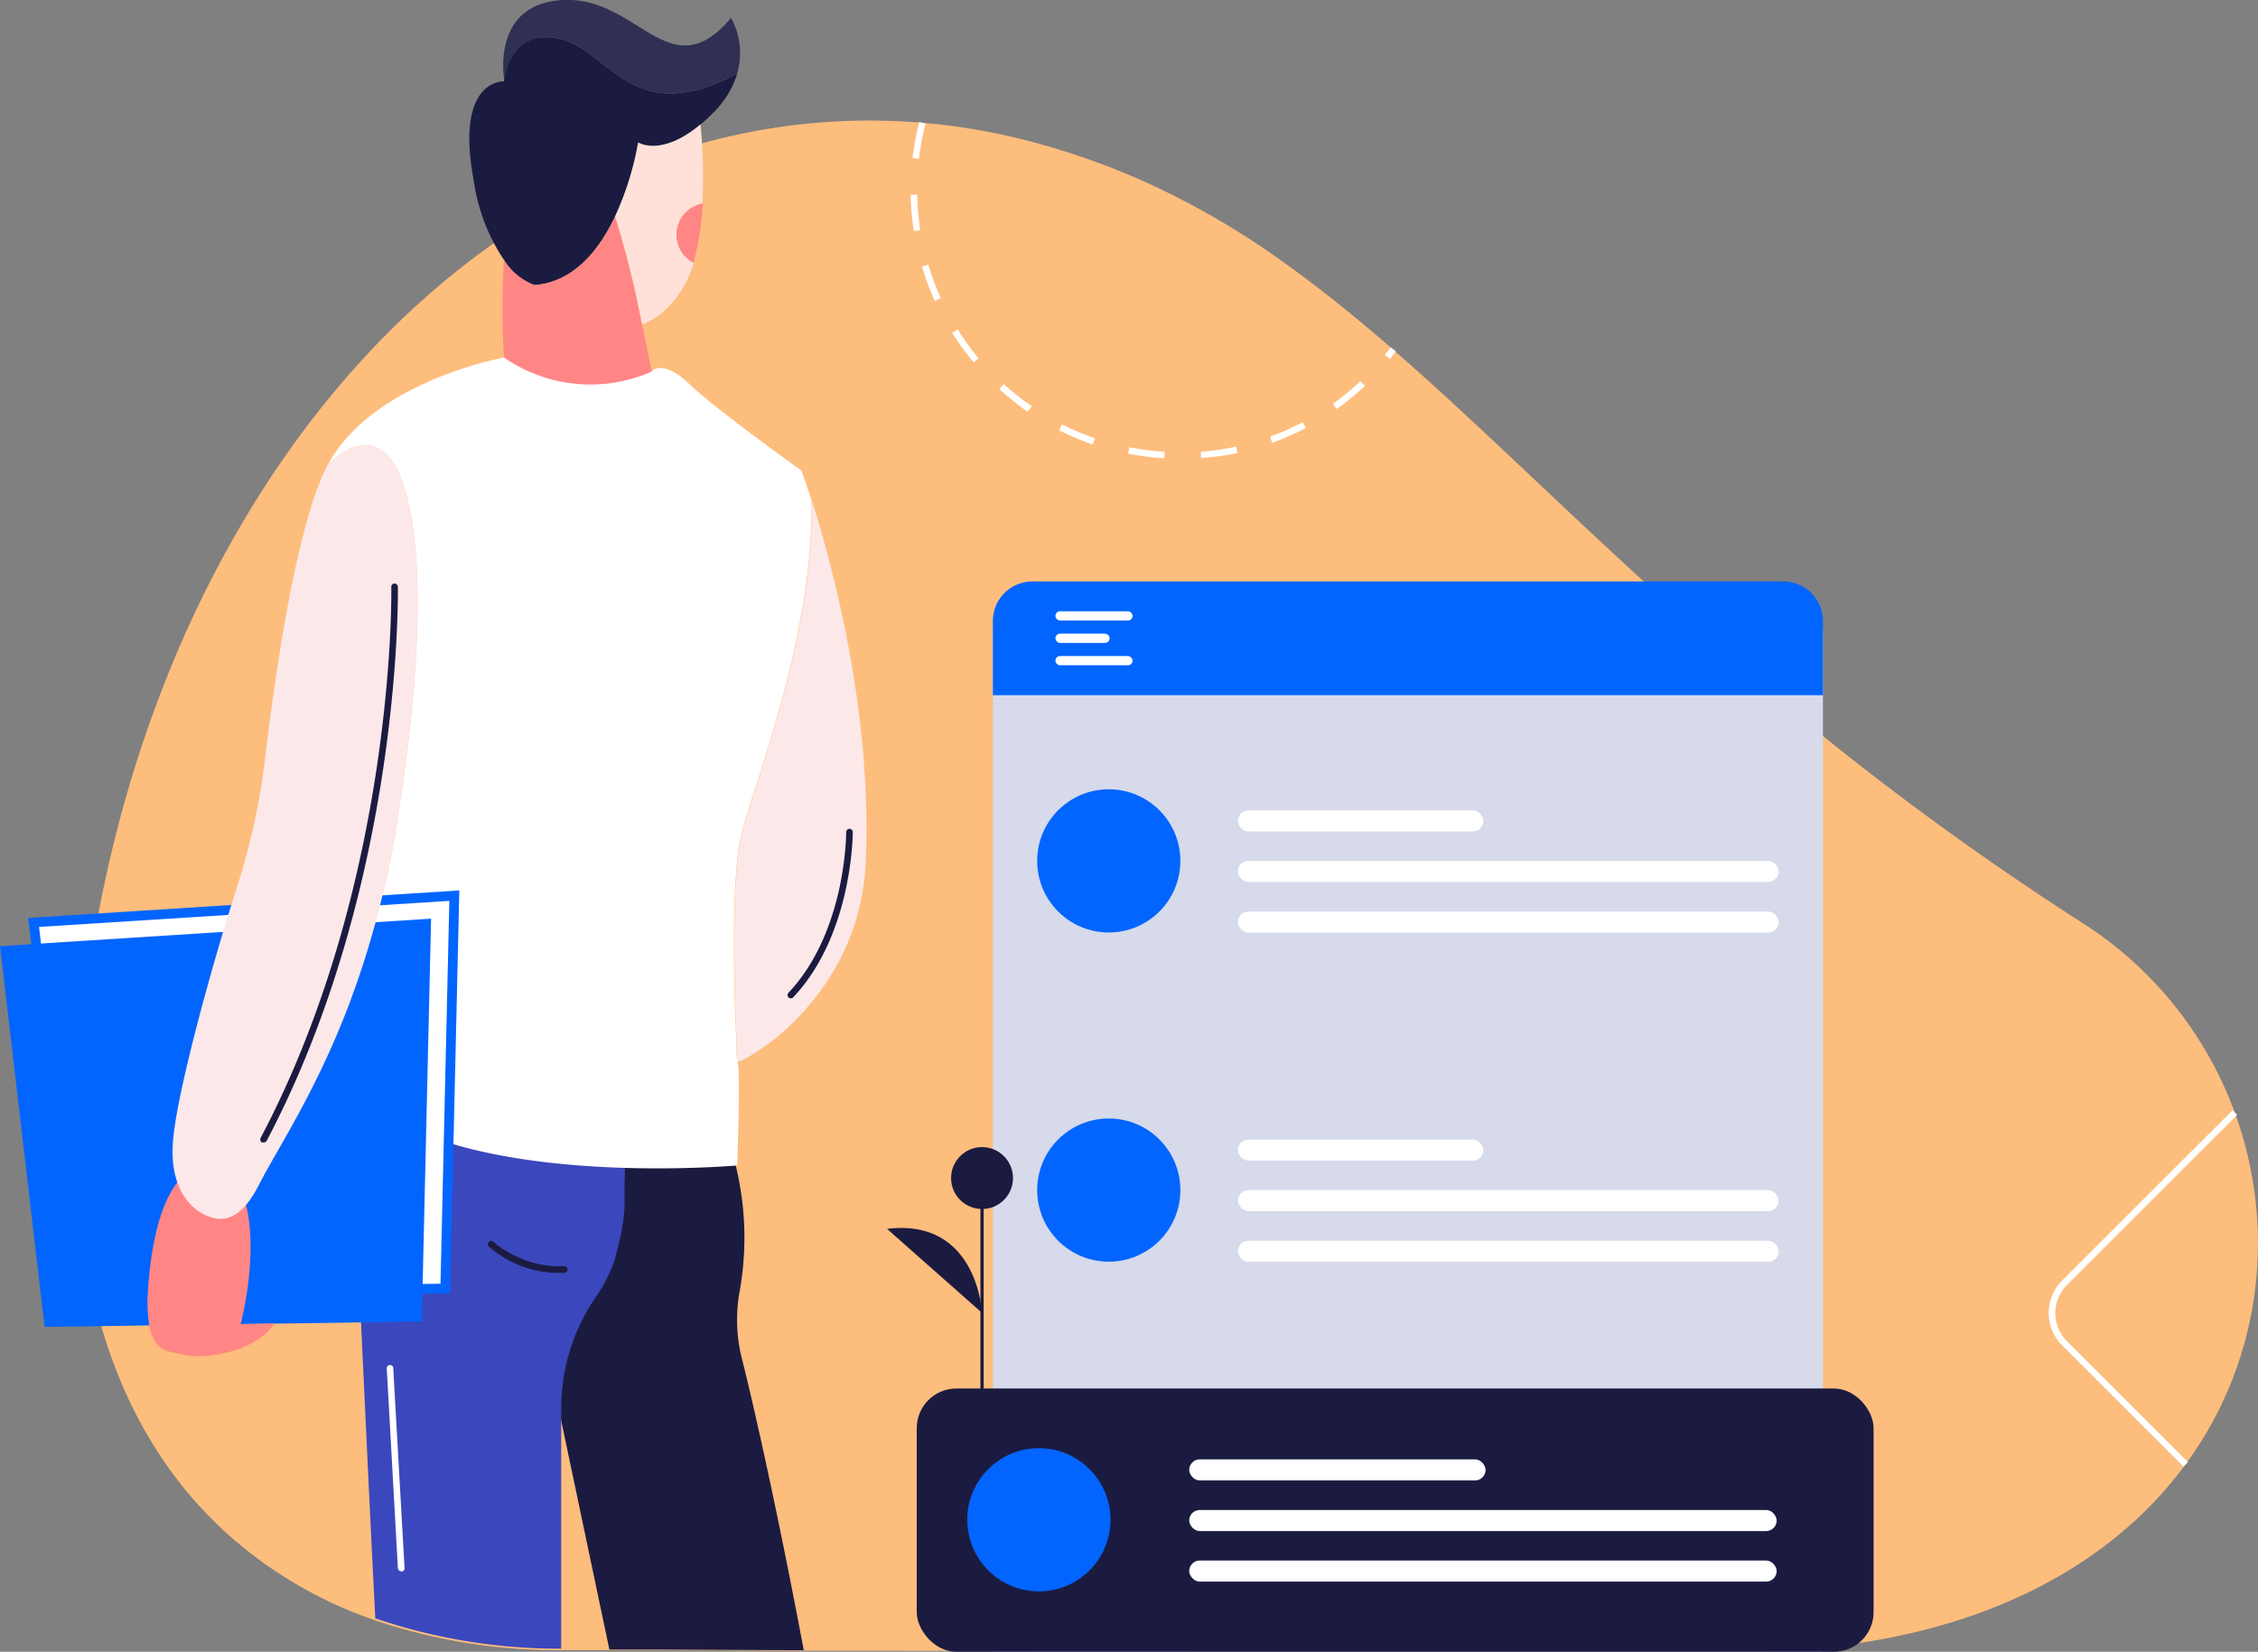 <svg xmlns="http://www.w3.org/2000/svg" width="240" height="175.56" viewBox="0 0 240 175.56"><rect x="0" y="0" width="240" height="175.56" fill="#808080" stroke="none"/><defs><style>.cls-1{fill:#fdbd7d;}.cls-2{fill:#d6daea;}.cls-3{fill:#0365ff;}.cls-4{fill:#1b1b41;}.cls-5{fill:#fff;}.cls-6{fill:#3b47bc;}.cls-7{fill:#fce8e8;}.cls-8{fill:#303054;}.cls-9{fill:#ff8685;}.cls-10{fill:#ffe1da;}</style></defs><title>step-3</title><g id="Layer_2" data-name="Layer 2"><g id="Layer_1-2" data-name="Layer 1"><path class="cls-1" d="M184.65,175.56c-22.18,0-42.38,0-59.77-.06l-12.21,0-17.49-.05-9.75,0H83.36l-13.13-.06-5.46,0-4.93,0h-.36a60.72,60.72,0,0,1-19.76-3.22q-1.76-.62-3.45-1.35C24.94,165.78,15.63,156.62,11.08,142c-.11-.35-.22-.72-.32-1.08-.28-1-.54-1.94-.77-2.94-.09-.34-.16-.68-.24-1-2.19-10-2.37-22.25.18-37,.09-.6.2-1.19.31-1.79.07-.35.13-.7.2-1,.1-.52.2-1,.31-1.58C16.9,65,32.27,40.09,52.48,25.86q2.16-1.53,4.41-2.88a73,73,0,0,1,10.37-5.23q2.26-.91,4.59-1.68c.93-.3,1.86-.58,2.8-.84,1.26-.36,2.54-.67,3.82-.94a66.92,66.92,0,0,1,32,1h0a78.08,78.08,0,0,1,11.14,4,85.56,85.56,0,0,1,15.39,9c17.21,12.39,33,31.07,58.41,51.26a314,314,0,0,0,25.94,18.55,40.33,40.33,0,0,1,12.37,12.41C249.58,135.51,236.14,175.56,184.65,175.56Z"/><rect class="cls-2" x="105.53" y="67.03" width="88.23" height="108.53"/><path class="cls-3" d="M109.74,61.8h79.82a4.2,4.2,0,0,1,4.2,4.2v7.89H105.53V66A4.21,4.21,0,0,1,109.74,61.8Z"/><rect class="cls-4" x="97.44" y="147.58" width="101.7" height="27.98" rx="4.21"/><rect class="cls-5" x="126.4" y="155.11" width="31.5" height="2.24" rx="1.12"/><rect class="cls-5" x="126.4" y="160.49" width="62.44" height="2.24" rx="1.12"/><rect class="cls-5" x="126.4" y="165.86" width="62.44" height="2.24" rx="1.12"/><circle class="cls-3" cx="117.85" cy="91.5" r="7.61"/><rect class="cls-5" x="131.58" y="86.13" width="26.08" height="2.24" rx="1.12"/><rect class="cls-5" x="131.58" y="91.5" width="57.47" height="2.24" rx="1.12"/><rect class="cls-5" x="131.58" y="96.88" width="57.47" height="2.24" rx="1.12"/><circle class="cls-3" cx="117.85" cy="126.49" r="7.61"/><rect class="cls-5" x="131.58" y="121.12" width="26.08" height="2.24" rx="1.12"/><rect class="cls-5" x="131.58" y="126.49" width="57.47" height="2.24" rx="1.12"/><rect class="cls-5" x="131.58" y="131.87" width="57.47" height="2.24" rx="1.12"/><rect class="cls-5" x="112.18" y="67.35" width="5.76" height="0.98" rx="0.49"/><rect class="cls-5" x="112.18" y="69.73" width="8.2" height="0.98" rx="0.49"/><rect class="cls-5" x="112.18" y="64.97" width="8.2" height="0.98" rx="0.49"/><rect class="cls-4" x="104.21" y="125.21" width="0.34" height="23.25"/><circle class="cls-4" cx="104.38" cy="125.21" r="3.29"/><path class="cls-4" d="M104.38,139.54s-.47-10.11-10.1-8.93"/><circle class="cls-3" cx="110.42" cy="161.53" r="7.61"/><path class="cls-4" d="M85.43,175.39H83.36l-13.13-.06-5.46,0-5.29-25.15v-8.78a11.21,11.21,0,0,0,3.77-3.61l0,0,.15-.22.3-.47c.16-.27.32-.55.48-.85l.15-.3c0-.05.05-.11.08-.17s.09-.19.14-.29c.22-.47.42-1,.61-1.51l.12-.34c.08-.25.16-.51.23-.78s.08-.26.11-.39c.14-.51.25-1,.36-1.6,0-.11,0-.23,0-.35s0-.24.06-.37c0-.32.09-.66.13-1l0-.36c0-.12,0-.25,0-.37l0-.5c0-.17,0-.35,0-.52a29,29,0,0,0,0-3.2c-.06-.89-.15-1.82-.29-2.8-2.25-15.73,8-5.31,8-5.31s2.85,2.29,4.34,7.87a32.36,32.36,0,0,1,.34,13.6,16.93,16.93,0,0,0,.22,6.54C80.18,149.61,82.78,161.29,85.43,175.39Z"/><path class="cls-6" d="M66.38,126.25h0c0,.35,0,.68,0,1a.17.17,0,0,1,0,.07c0,.17,0,.35,0,.52l0,.5a22.92,22.92,0,0,1-.67,4.06c0,.13-.07.26-.11.39l0,.14-.18.58a1.42,1.42,0,0,0,0,.16l-.09.24-.13.36a16.2,16.2,0,0,1-.7,1.61l-.15.3a14.58,14.58,0,0,1-.93,1.54l0,0a20.91,20.91,0,0,0-3.77,11.79v25.72a60.72,60.72,0,0,1-19.76-3.22c-.51-9.88-1-20.51-1.52-31.5-.05-1-.09-2-.13-3l0-.93s0-.07,0-.1c.38-7.59.77-13.64,3.56-17.65a10.64,10.64,0,0,1,3.82-3.38,12.38,12.38,0,0,1,1.91-.85c.34-.12.68-.23,1-.33s1-.26,1.52-.37c10.62-2.14,13.68,2.76,16.14,7.35.06.45.11.89.16,1.31,0,.22,0,.43.06.64s0,.27,0,.4l0,.45,0,.55,0,.53C66.38,125.57,66.38,125.91,66.38,126.25Z"/><path class="cls-5" d="M78.66,89.37c-1,5.07-.6,17-.39,21.65,0,1.16.09,1.85.09,1.85.4-.16,0,11,0,11S53,126.15,40.7,118.38L37.12,106.7c.21-.56.41-1.12.62-1.69A99.08,99.08,0,0,0,42.2,87.4c3.27-20.57,2.45-31.74.27-36.91-1.4-3.33-4-4.57-7.61-1.11C39.63,40.51,53.57,38,53.57,38l15.7,1.48s1.1-1.43,4,1.34S85.17,50,85.17,50s.43,1.14,1.08,3.15h0C86.46,68.51,79.72,84.08,78.66,89.37Z"/><path class="cls-7" d="M36.55,104.83l1.19.18c-.21.57-.41,1.13-.62,1.69Z"/><path class="cls-7" d="M79.65,111.23l-.1,1.08a12.75,12.75,0,0,1-1.19.56s0-.69-.09-1.85Z"/><path class="cls-7" d="M92,91.89a24.75,24.75,0,0,1-5.82,14.72,24.41,24.41,0,0,1-6.59,5.7,12.75,12.75,0,0,1-1.19.56s0-.69-.09-1.85c-.21-4.6-.62-16.58.39-21.65,1.06-5.29,7.8-20.86,7.59-36.2C88.37,59.77,92.8,75.77,92,91.89Z"/><path class="cls-4" d="M78.36,7.8A9.78,9.78,0,0,1,75.79,12a17,17,0,0,1-1.29,1.19l0,0c-4.22,3.53-6.64,1.93-6.64,1.93A31.76,31.76,0,0,1,65.38,23c-1.67,3.53-4.38,7-8.59,7.3a6.51,6.51,0,0,1-3.22-2.67,20.29,20.29,0,0,1-3.23-8.5c-2-10.8,3.23-10.48,3.23-10.48s.29-5.59,5.74-4.57S67,13.9,78.36,7.8Z"/><path class="cls-8" d="M78.36,7.8c-11.39,6.1-13.6-2.68-19-3.71s-5.74,4.57-5.74,4.57S52,.35,59.92,0s11.31,9.6,17.78,1.9A7.78,7.78,0,0,1,78.36,7.8Z"/><path class="cls-9" d="M69.27,39.49A16.13,16.13,0,0,1,53.57,38a90.51,90.51,0,0,1,0-10.37,6.51,6.51,0,0,0,3.22,2.67C61,30,63.71,26.54,65.38,23a102.92,102.92,0,0,1,2.86,11.45C68.84,37.29,69.27,39.49,69.27,39.49Z"/><path class="cls-10" d="M71.93,24.94a3.38,3.38,0,0,0,1.8,3c-.82,2.87-2.92,5.63-5.49,6.54A102.92,102.92,0,0,0,65.38,23a31.76,31.76,0,0,0,2.44-7.85s2.42,1.6,6.64-1.93l0,0a62,62,0,0,1,.2,8.44A3.35,3.35,0,0,0,71.93,24.94Z"/><path class="cls-9" d="M74.7,21.63a29.44,29.44,0,0,1-1,6.29,3.36,3.36,0,0,1,1-6.29Z"/><polygon class="cls-3" points="3 97.56 7.73 138.03 47.83 137.46 48.82 94.64 3 97.56"/><polygon class="cls-5" points="4.15 98.52 47.76 95.75 46.82 136.44 8.65 136.99 4.15 98.52"/><polygon class="cls-3" points="0 100.56 4.74 141.03 44.83 140.46 45.82 97.64 0 100.56"/><path class="cls-9" d="M19.55,125s-3.37,2-3.88,13.18c0,5.82,1.94,5.31,3.88,5.82s7.56-.17,9.61-3.34l-3.58.07s2.15-8,.31-13.58S19.55,125,19.55,125Z"/><path class="cls-7" d="M42.2,87.4A99.08,99.08,0,0,1,37.74,105c-.21.57-.41,1.13-.62,1.69-3.5,9.28-7.65,15.42-9.6,19.24-2.09,4.12-4.14,3.91-5.62,3.25-2.06-.93-4-3.47-3.47-8.35.59-5.6,4.24-18.72,6.81-26.71a70.75,70.75,0,0,0,2.9-13.25c1.08-9.12,3.36-25.09,6.64-31.35a1.09,1.09,0,0,1,.08-.15c3.58-3.46,6.21-2.22,7.61,1.11C44.65,55.66,45.47,66.83,42.2,87.4Z"/><path class="cls-4" d="M28,121.42a.32.32,0,0,1-.16,0,.35.35,0,0,1-.14-.47C42.1,93.66,41.6,62.69,41.59,62.38a.34.34,0,0,1,.34-.36.37.37,0,0,1,.36.34c0,.31.51,31.46-13.94,58.88A.35.35,0,0,1,28,121.42Z"/><path class="cls-4" d="M84.06,106.11a.35.35,0,0,1-.26-.59c6.16-6.51,6.14-17,6.14-17.08a.35.35,0,0,1,.35-.35h0a.35.35,0,0,1,.35.34c0,.11,0,10.86-6.33,17.57A.32.32,0,0,1,84.06,106.11Z"/><path class="cls-5" d="M42.64,167a.36.36,0,0,1-.35-.33l-1.18-21.18a.35.35,0,1,1,.69,0L43,166.66a.34.34,0,0,1-.33.37Z"/><path class="cls-4" d="M59.59,135.29A11.29,11.29,0,0,1,52,132.52a.35.35,0,1,1,.49-.49,11,11,0,0,0,7.49,2.55.38.38,0,0,1,.36.34.36.36,0,0,1-.34.36Z"/><path class="cls-5" d="M123.76,48.71a29.3,29.3,0,0,1-3.86-.49l.14-.68a27.79,27.79,0,0,0,3.76.47Zm3.88,0,0-.7a26.26,26.26,0,0,0,3.75-.54l.15.69A31.3,31.3,0,0,1,127.64,48.68Zm-11.49-1.47a29.44,29.44,0,0,1-3.58-1.5l.32-.63a27.41,27.41,0,0,0,3.49,1.47Zm19.07-.15L135,46.4a26.86,26.86,0,0,0,3.47-1.53l.33.62A28.93,28.93,0,0,1,135.22,47.06Zm-26-3.33a29.23,29.23,0,0,1-3-2.41l.47-.52a26.89,26.89,0,0,0,3,2.35Zm32.86-.28-.41-.56a28.21,28.21,0,0,0,2.93-2.41l.48.51A28.22,28.22,0,0,1,142.09,43.45ZM103.5,38.52a29.39,29.39,0,0,1-2.3-3.14l.59-.37A30.36,30.36,0,0,0,104,38.07Zm44.24-.37-.55-.44c.21-.26.42-.52.62-.79l.56.42ZM99.36,32A28,28,0,0,1,98,28.33l.67-.2A28.65,28.65,0,0,0,100,31.68Zm-2.23-7.43a29.29,29.29,0,0,1-.34-3.87h.7a27.93,27.93,0,0,0,.33,3.77Zm.53-7.67L97,16.79a29.16,29.16,0,0,1,.7-3.82l.68.17A29.49,29.49,0,0,0,97.66,16.87Z"/><path class="cls-5" d="M232.07,155.87,219.19,143a4.88,4.88,0,0,1,0-6.91L237.3,118l.49.5-18.11,18.1a4.21,4.21,0,0,0,0,5.93l12.88,12.87Z"/></g></g></svg>